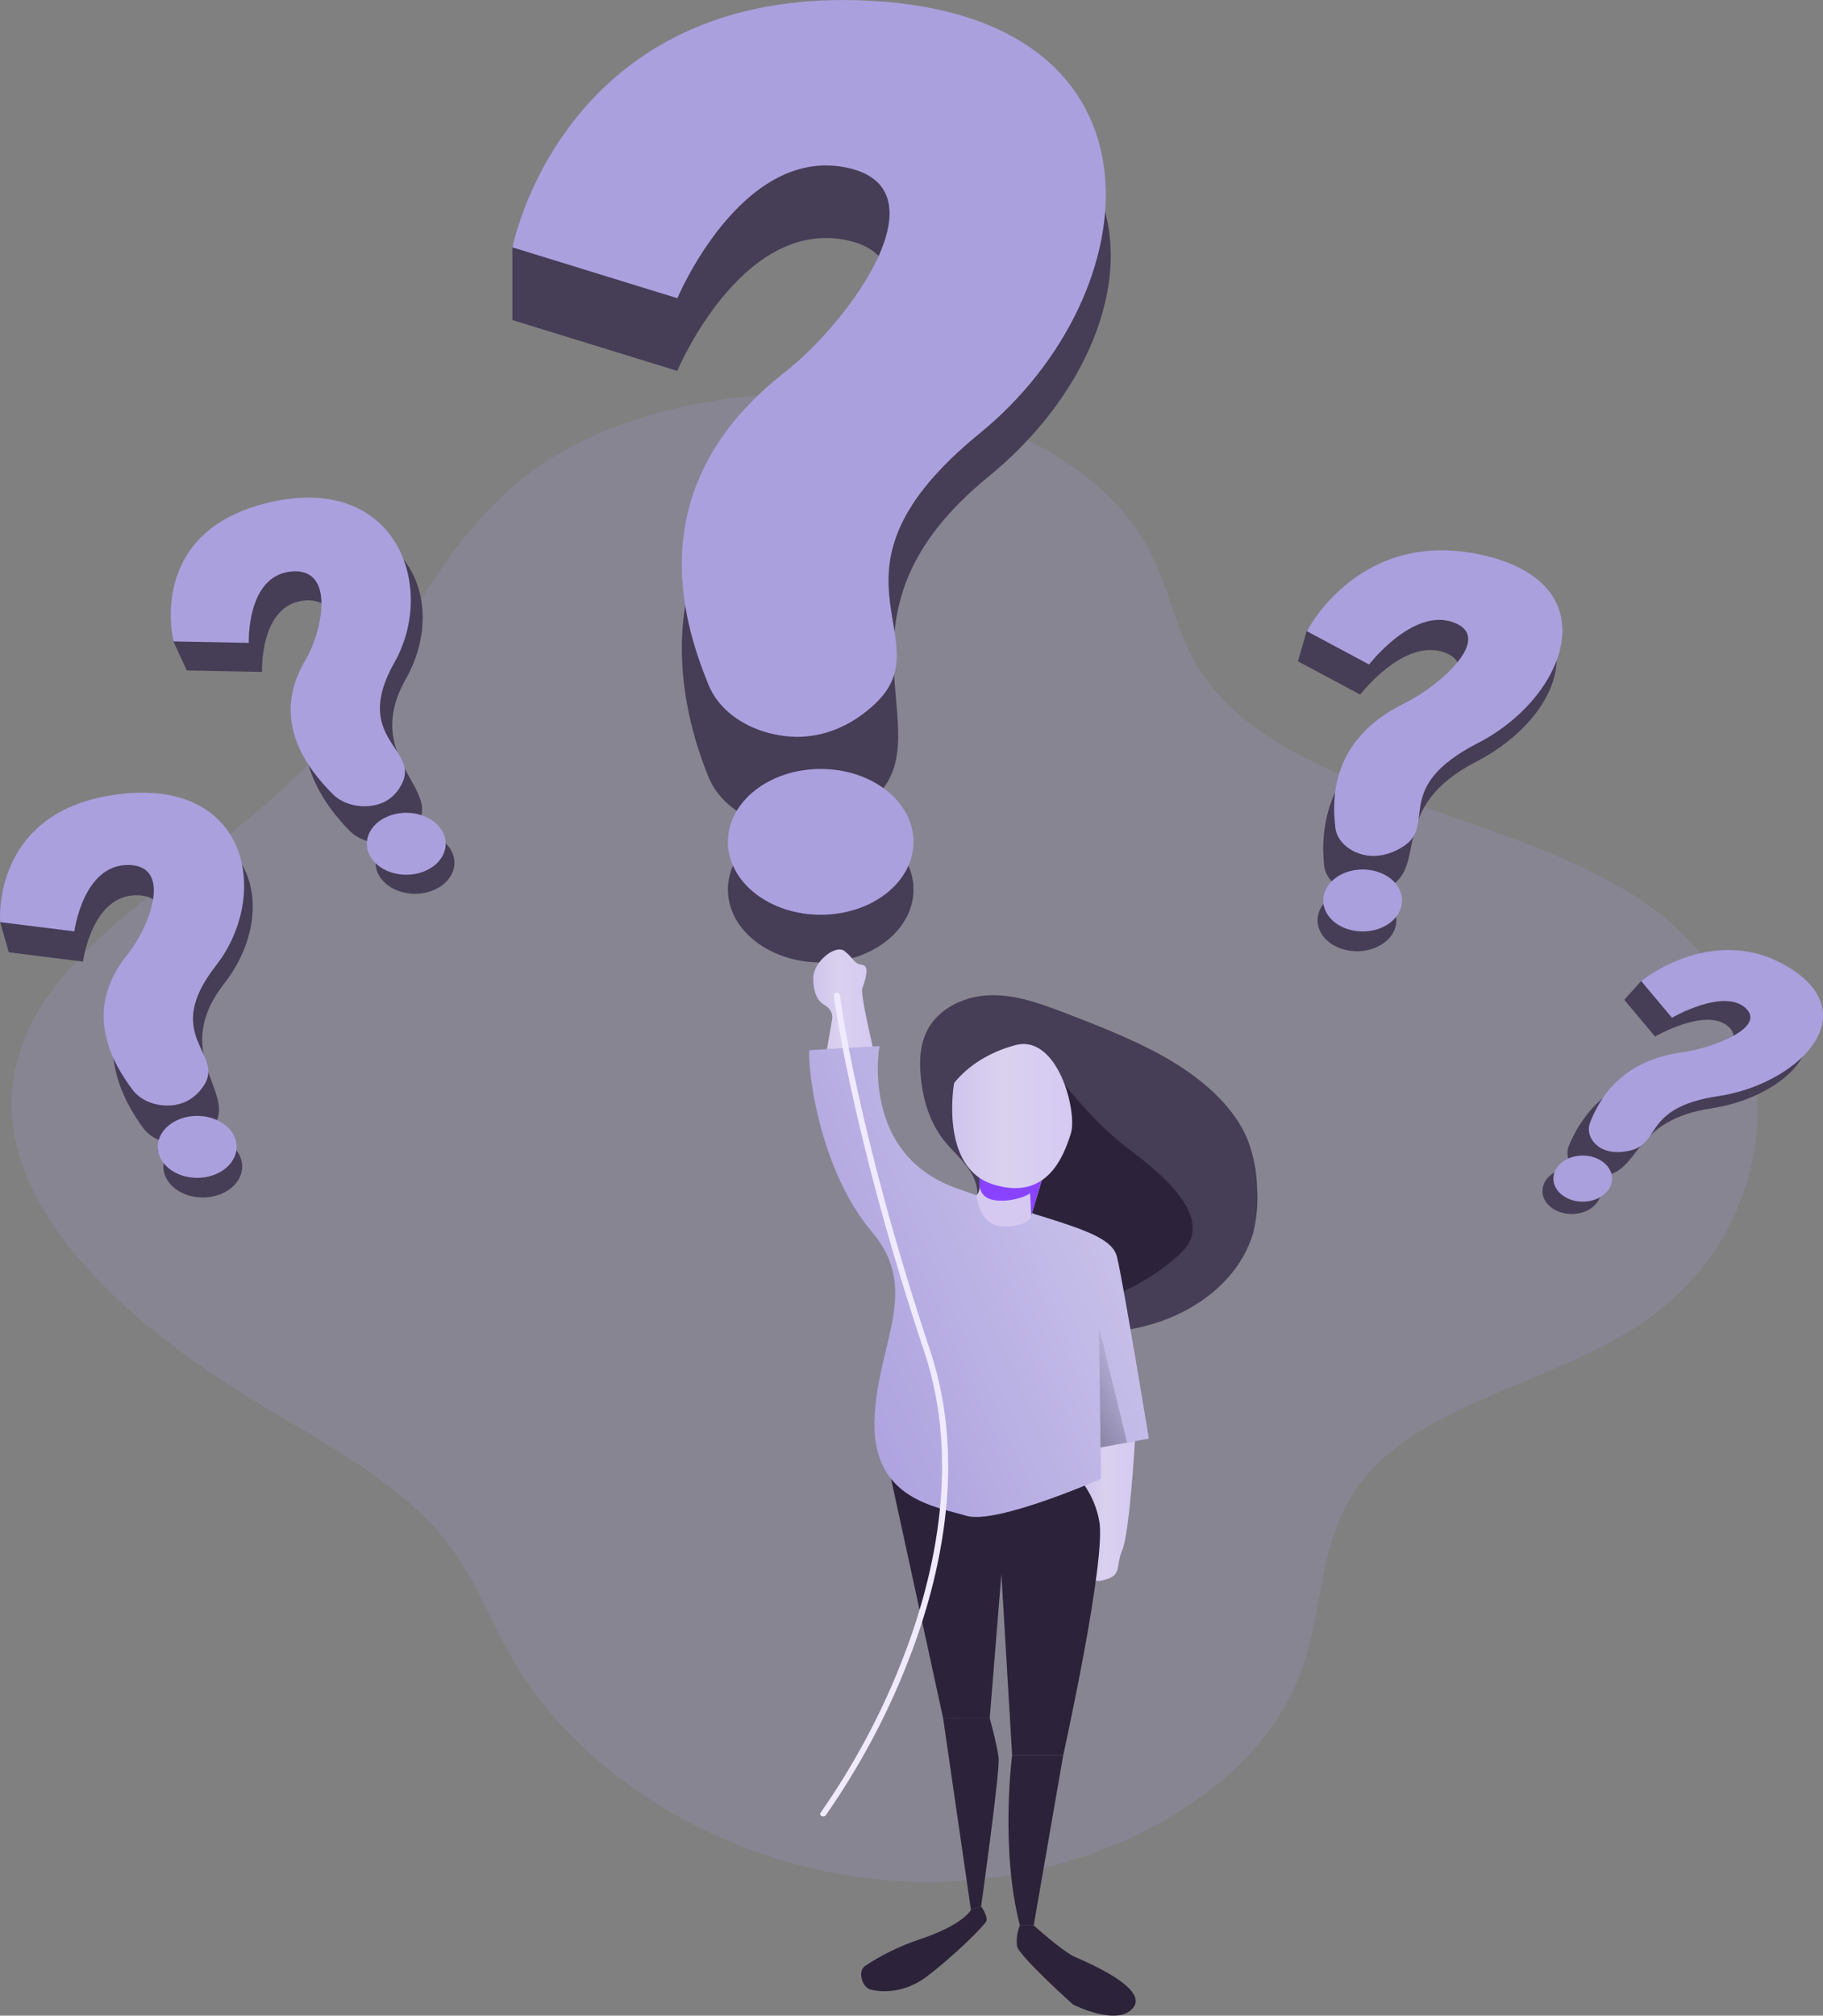 <svg width="351" height="388" viewBox="0 0 351 388" fill="none" xmlns="http://www.w3.org/2000/svg">
<rect x="0" y="0" width="351" height="388" fill="#808080" stroke="none"/>
<g clip-path="url(#clip0_117_372)">
<path opacity="0.18" d="M100.066 92.544C81.652 107.641 75.531 129.568 59.9 146.492C41.628 166.286 10.017 179.875 3.422 203.786C-3.803 230.117 23.214 254.256 50.465 270.567C63.588 278.428 77.682 286.009 86.22 297.1C91.561 304.042 94.401 311.962 98.678 319.347C112.25 342.919 142.241 360.905 175.139 362.217C208.037 363.528 241.675 346.461 250.587 321.559C254.939 309.385 253.851 295.763 262.281 285.024C273.311 270.938 296.475 266.593 313.227 256.579C345.27 237.437 347.039 194.476 316.641 173.723C289.988 155.547 245.404 153.166 230.421 128.055C226.359 121.25 225.205 113.597 221.65 106.623C203.154 70.356 131.809 66.513 100.066 92.544Z" fill="#ABA0DE"/>
<path d="M158.021 185.264C167.888 185.264 175.887 178.981 175.887 171.231C175.887 163.481 167.888 157.198 158.021 157.198C148.155 157.198 140.156 163.481 140.156 171.231C140.156 178.981 148.155 185.264 158.021 185.264Z" fill="#463D56"/>
<path d="M218.519 277.41C218.519 277.41 217.514 295.025 216.068 298.438C214.623 301.85 216.343 303.415 211.808 304.309C207.273 305.203 208.868 286.003 208.868 286.003L210.396 278.643L218.519 277.41Z" fill="url(#paint0_linear_117_372)"/>
<path d="M171.103 282.532L181.592 330.764H190.562L192.805 302.978L194.873 337.862H204.715C204.715 337.862 213.178 299.651 211.617 292.618C211.189 290.299 210.259 288.055 208.868 285.983L171.103 282.532Z" fill="#2C233A"/>
<path d="M177.289 207.335C176.924 203.61 177.181 199.65 179.731 196.499C180.77 195.232 182.135 194.149 183.738 193.322C185.342 192.495 187.149 191.942 189.042 191.697C194.498 191.045 199.839 193.002 204.822 194.894C212.131 197.712 219.49 200.557 225.918 204.465C232.347 208.373 237.87 213.494 240.303 219.594C241.397 222.564 241.981 225.636 242.039 228.728C242.238 231.612 241.984 234.504 241.283 237.339C240.019 241.683 237.279 245.675 233.355 248.892C229.431 252.109 224.47 254.429 219 255.607C206.541 258.151 192.347 254.556 181.077 259.417C180.338 259.82 179.48 260.067 178.585 260.135C177.977 260.089 177.4 259.901 176.929 259.595C176.459 259.289 176.115 258.879 175.944 258.419C175.624 257.492 175.624 256.514 175.944 255.587C176.732 252.707 178.577 250.072 181.251 248.006C184.69 245.364 189.274 243.837 193.028 241.482C193.667 241.148 194.155 240.664 194.424 240.099C194.872 238.794 193.145 237.718 191.558 237.235C189.972 236.752 188.078 236.322 187.447 235.089C186.932 234.09 187.447 232.981 187.804 231.938C189.241 227.371 186.143 224.304 182.945 220.918C179.233 217.004 177.754 212.111 177.289 207.335Z" fill="#463D56"/>
<path d="M204.947 208.686C204.947 208.686 210.545 216.038 216.982 220.905C223.419 225.772 234.382 234.521 227.397 241.163C223.201 245.15 217.857 248.297 211.807 250.342L197.63 239.153V220.886L204.947 208.686Z" fill="#2C233A"/>
<path d="M155.812 202.155L169.334 201.366C169.334 201.366 165.538 221.982 183.993 228.676C202.448 235.369 213.801 236.765 215.056 241.932C216.31 247.1 221.193 276.921 221.193 276.921L211.899 278.624L211.617 255.561L211.974 284.652C211.974 284.652 191.842 293.525 186.044 291.776C180.247 290.028 168.079 288.573 168.37 273.75C168.661 258.928 177.506 248.437 167.905 237.157C158.304 225.877 155.563 207.498 155.812 202.155Z" fill="#ABA0DE"/>
<path d="M155.812 202.155L169.334 201.366C169.334 201.366 165.538 221.982 183.993 228.676C202.448 235.369 213.801 236.765 215.056 241.932C216.31 247.1 221.193 276.921 221.193 276.921L211.899 278.624L211.617 255.561L211.974 284.652C211.974 284.652 191.842 293.525 186.044 291.776C180.247 290.028 168.079 288.573 168.37 273.75C168.661 258.928 177.506 248.437 167.905 237.157C158.304 225.877 155.563 207.498 155.812 202.155Z" fill="url(#paint1_linear_117_372)"/>
<path d="M188.004 230.117C188.004 230.117 188.519 236.25 193.535 236.1C198.552 235.95 198.56 233.98 198.56 233.98L201.75 223.293L188.004 223.946C188.004 223.946 189.565 228.473 188.004 230.117Z" fill="url(#paint2_linear_117_372)"/>
<path d="M188.627 226.751C188.627 226.751 187.995 229.909 190.578 230.802C193.161 231.696 197.323 230.574 198.327 229.674L198.56 233.954L200.886 226.157L188.627 226.751Z" fill="#8943FF"/>
<path d="M183.702 208.477C183.702 208.477 180.803 224.709 191.218 227.99C201.633 231.272 204.823 222.465 206.168 218.237C207.514 214.009 203.618 198.86 195.371 201.216C190.542 202.522 186.425 205.083 183.702 208.477Z" fill="url(#paint3_linear_117_372)"/>
<path d="M159.225 201.959C159.225 201.959 160.197 196.283 160.222 196.179C160.308 195.652 160.209 195.117 159.937 194.631C159.665 194.144 159.229 193.726 158.677 193.419C157.68 192.832 156.584 191.462 156.584 188.298C156.584 185.134 160.853 181.709 162.614 183.079C164.375 184.449 164.383 185.532 166.019 185.734C167.655 185.936 166.393 189.198 166.019 190.301C165.645 191.403 168.029 201.463 168.029 201.463L159.225 201.959Z" fill="url(#paint4_linear_117_372)"/>
<path d="M211.616 255.587L217.015 277.684L211.899 278.624L211.616 255.587Z" fill="url(#paint5_linear_117_372)"/>
<path d="M194.872 337.862C194.872 337.862 192.538 355.934 196.367 370.62H199.033L204.714 337.862H194.872ZM181.592 330.764L186.941 367.619L188.901 366.966C188.901 366.966 192.572 340.87 192.273 338.352C191.974 335.833 190.562 330.751 190.562 330.751L181.592 330.764Z" fill="#2C233A"/>
<path d="M188.901 366.979C188.901 366.979 190.089 368.558 189.956 369.68C189.856 370.45 183.079 377.053 178.237 380.615C173.005 384.464 167.93 383.042 167.93 383.042C166.036 382.892 165.056 379.473 166.501 378.475C169.651 376.355 173.19 374.622 177 373.334C185.679 370.45 186.966 367.593 186.966 367.593L188.901 366.979ZM196.368 370.62C195.847 371.902 195.658 373.253 195.812 374.593C196.144 376.505 206.609 385.86 206.609 385.86C206.609 385.86 215.18 390.231 218.187 386.473C221.193 382.716 209.316 377.731 206.958 376.687C204.599 375.643 199.034 370.626 199.034 370.626L196.368 370.62Z" fill="#2C233A"/>
<path d="M136.41 149.538C137.548 152.401 139.802 154.911 142.855 156.712C145.907 158.514 149.603 159.517 153.42 159.579C158.196 159.579 163.569 158.15 168.553 153.42C181.842 140.816 157.382 118.601 190.33 91.742C223.278 64.882 226.708 17.269 167.531 14.105C122.341 11.704 103.853 33.782 98.653 47.6V61.607L130.397 71.393C130.397 71.393 142.54 42.452 162.531 46.138C182.523 49.824 163.694 75.777 151.078 85.641C123.279 107.386 131.319 137.11 136.41 149.538Z" fill="#463D56"/>
<path d="M136.41 131.8C137.555 134.659 139.812 137.164 142.862 138.965C145.913 140.766 149.605 141.771 153.419 141.84C158.195 141.84 163.569 140.137 168.552 135.414C181.841 122.803 155.687 110.27 188.643 83.41C221.6 56.551 226.732 3.288 167.556 0.144C108.379 -3.001 98.678 47.619 98.678 47.619L130.421 57.405C130.421 57.405 142.539 28.497 162.531 32.17C182.522 35.843 163.693 61.803 151.077 71.674C123.279 93.399 131.318 119.371 136.41 131.8Z" fill="#ABA0DE"/>
<path d="M158.021 176.085C167.888 176.085 175.887 169.802 175.887 162.052C175.887 154.301 167.888 148.018 158.021 148.018C148.155 148.018 140.156 154.301 140.156 162.052C140.156 169.802 148.155 176.085 158.021 176.085Z" fill="#ABA0DE"/>
<path d="M86.784 168.608C88.559 165.625 86.919 162.076 83.121 160.681C79.323 159.287 74.805 160.575 73.03 163.559C71.254 166.542 72.894 170.091 76.693 171.485C80.491 172.88 85.009 171.592 86.784 168.608Z" fill="#463D56"/>
<path d="M67.283 159.892C68.269 160.905 69.633 161.65 71.186 162.022C72.738 162.394 74.4 162.375 75.937 161.967C77.848 161.432 79.725 160.238 80.846 157.778C83.819 151.254 69.949 145.141 78.163 130.651C86.377 116.161 78.944 96.726 54.725 102.232C36.22 106.421 32.906 117.349 33.38 123.468L35.963 129.053L50.448 129.34C50.448 129.34 49.949 116.403 58.62 115.594C67.291 114.785 64.559 127.304 61.336 132.687C54.243 144.548 62.947 155.508 67.283 159.892Z" fill="#463D56"/>
<path d="M64.011 152.8C64.993 153.815 66.356 154.561 67.908 154.934C69.459 155.306 71.121 155.286 72.657 154.875C74.576 154.34 76.403 153.042 77.516 150.582C80.497 144.058 67.74 142.003 75.946 127.513C84.152 113.023 76.37 91.161 52.142 96.648C27.915 102.134 33.422 123.468 33.422 123.468L47.906 123.749C47.906 123.749 47.416 110.818 56.079 110.009C64.742 109.2 62.017 121.72 58.795 127.096C51.694 138.956 59.667 148.416 64.011 152.8Z" fill="#ABA0DE"/>
<path d="M81.558 167.775C85.324 166.327 86.882 162.755 85.039 159.797C83.196 156.839 78.649 155.615 74.884 157.063C71.118 158.511 69.56 162.082 71.403 165.04C73.246 167.998 77.793 169.222 81.558 167.775Z" fill="#ABA0DE"/>
<path d="M46.461 223.287C46.777 224.439 46.652 225.639 46.101 226.735C45.55 227.831 44.598 228.774 43.365 229.446C42.131 230.117 40.673 230.486 39.172 230.507C37.672 230.527 36.198 230.198 34.936 229.561C33.674 228.923 32.68 228.007 32.081 226.926C31.482 225.846 31.303 224.65 31.569 223.49C31.834 222.33 32.531 221.258 33.572 220.409C34.613 219.56 35.95 218.972 37.416 218.72C38.392 218.551 39.401 218.535 40.384 218.674C41.368 218.812 42.307 219.102 43.147 219.526C43.988 219.951 44.713 220.501 45.282 221.147C45.85 221.792 46.251 222.519 46.461 223.287Z" fill="#463D56"/>
<path d="M27.558 217.108C28.363 218.216 29.591 219.096 31.068 219.626C32.545 220.155 34.196 220.306 35.788 220.057C37.773 219.724 39.842 218.752 41.353 216.417C45.398 210.232 32.666 202.762 43.222 189.244C53.778 175.726 49.667 155.717 24.734 158.659C5.689 160.903 0.581 171.394 0.033 177.507L1.694 183.314L15.98 185.101C15.98 185.101 17.641 172.229 26.378 172.321C35.116 172.412 30.307 184.54 26.221 189.538C17.192 200.557 23.995 212.32 27.558 217.108Z" fill="#463D56"/>
<path d="M25.498 209.743C26.304 210.849 27.532 211.729 29.009 212.258C30.486 212.787 32.137 212.939 33.729 212.691C35.714 212.359 37.74 211.256 39.26 208.94C43.305 202.755 30.996 199.428 41.553 185.91C52.109 172.392 48.039 149.91 23.106 152.853C-1.827 155.795 0.033 177.507 0.033 177.507L14.319 179.282C14.319 179.282 15.98 166.41 24.717 166.501C33.455 166.592 28.646 178.721 24.56 183.718C15.573 194.75 21.927 204.954 25.498 209.743Z" fill="#ABA0DE"/>
<path d="M38.533 226.71C42.714 226.465 45.85 223.604 45.538 220.319C45.225 217.035 41.583 214.572 37.402 214.817C33.221 215.062 30.085 217.923 30.397 221.207C30.709 224.492 34.352 226.955 38.533 226.71Z" fill="#ABA0DE"/>
<path d="M268.676 178.473C268.341 179.622 267.58 180.668 266.489 181.478C265.398 182.287 264.025 182.825 262.545 183.022C261.066 183.219 259.544 183.067 258.174 182.586C256.804 182.104 255.647 181.314 254.848 180.315C254.049 179.317 253.646 178.155 253.688 176.976C253.729 175.798 254.215 174.655 255.084 173.693C255.952 172.732 257.164 171.994 258.566 171.573C259.969 171.152 261.498 171.067 262.962 171.329C264.925 171.682 266.629 172.633 267.701 173.972C268.772 175.311 269.123 176.93 268.676 178.473Z" fill="#463D56"/>
<path d="M254.946 166.547C255.07 167.816 255.698 169.022 256.741 169.996C257.784 170.969 259.19 171.662 260.76 171.975C262.729 172.34 265.137 172.138 267.77 170.552C274.788 166.318 267.346 155.293 284.24 146.616C301.133 137.939 308.326 118.464 284.165 112.756C265.727 108.391 255.395 116.161 251.574 121.504L249.913 127.298L261.89 133.704C261.89 133.704 270.403 122.614 278.243 125.641C286.084 128.668 275.145 138.004 268.725 141.155C254.581 148.097 254.348 161.014 254.946 166.547Z" fill="#463D56"/>
<path d="M257.09 159.194C257.212 160.463 257.84 161.67 258.883 162.644C259.926 163.618 261.333 164.31 262.903 164.622C264.88 164.994 267.322 164.674 269.955 163.089C276.973 158.855 267.654 151.711 284.556 143.034C301.458 134.357 309.996 112.684 285.91 106.956C261.824 101.228 251.633 121.505 251.633 121.505L263.609 127.911C263.609 127.911 272.123 116.82 279.963 119.841C287.803 122.862 276.865 132.237 270.453 135.362C256.267 142.303 256.467 153.668 257.09 159.194Z" fill="#ABA0DE"/>
<path d="M269.417 175.539C270.967 172.479 269.066 169.011 265.171 167.793C261.275 166.576 256.861 168.069 255.311 171.129C253.761 174.189 255.662 177.657 259.557 178.874C263.453 180.092 267.867 178.599 269.417 175.539Z" fill="#ABA0DE"/>
<path d="M307.222 231.82C306.578 232.535 305.679 233.084 304.638 233.398C303.597 233.712 302.461 233.776 301.373 233.582C300.285 233.389 299.295 232.947 298.528 232.312C297.76 231.676 297.249 230.877 297.06 230.013C296.871 229.15 297.012 228.262 297.465 227.462C297.918 226.662 298.663 225.985 299.606 225.517C300.548 225.049 301.646 224.811 302.761 224.833C303.876 224.856 304.957 225.137 305.868 225.642C306.474 225.977 306.99 226.403 307.386 226.896C307.781 227.388 308.05 227.937 308.176 228.51C308.301 229.084 308.282 229.672 308.118 230.24C307.955 230.808 307.65 231.345 307.222 231.82Z" fill="#463D56"/>
<path d="M302.073 220.572C301.704 221.474 301.705 222.445 302.076 223.346C302.447 224.247 303.169 225.034 304.141 225.596C304.91 226.013 305.793 226.282 306.719 226.383C307.645 226.484 308.588 226.413 309.473 226.177C315.826 224.826 314.672 215.588 329.406 213.37C344.14 211.152 356.092 199.356 341.54 190.066C330.436 182.974 320.536 186.021 315.984 188.846L312.737 192.454L318.667 199.526C318.667 199.526 328.509 193.798 332.786 197.608C337.064 201.418 326.208 205.437 320.66 206.167C308.468 207.798 303.642 216.625 302.073 220.572Z" fill="#463D56"/>
<path d="M306.191 215.986C305.822 216.889 305.823 217.86 306.194 218.763C306.565 219.665 307.288 220.454 308.259 221.016C309.48 221.708 311.274 222.034 313.65 221.525C320.004 220.175 316.141 213.194 330.917 210.982C345.693 208.77 359.347 195.748 344.796 186.458C330.244 177.168 315.992 188.846 315.992 188.846L321.922 195.912C321.922 195.912 331.764 190.183 336.042 194C340.319 197.817 329.464 201.829 323.915 202.56C311.715 204.191 307.761 212.046 306.191 215.986Z" fill="#ABA0DE"/>
<path d="M309.395 229.385C311.16 227.365 310.506 224.603 307.934 223.217C305.362 221.83 301.846 222.344 300.081 224.364C298.316 226.385 298.971 229.146 301.542 230.532C304.114 231.919 307.63 231.405 309.395 229.385Z" fill="#ABA0DE"/>
<path d="M158.511 349.658C158.406 349.658 158.303 349.635 158.212 349.593C158.142 349.562 158.08 349.521 158.031 349.471C157.981 349.422 157.945 349.364 157.925 349.303C157.905 349.242 157.901 349.178 157.913 349.116C157.925 349.054 157.954 348.994 157.996 348.94C164.29 339.899 169.423 330.388 173.32 320.548C179.483 305.183 185.297 282.251 177.971 260.239C163.852 217.865 160.579 191.847 160.53 191.586C160.516 191.463 160.565 191.34 160.666 191.244C160.767 191.149 160.912 191.089 161.07 191.077C161.225 191.066 161.379 191.104 161.499 191.182C161.619 191.261 161.694 191.373 161.709 191.495C161.709 191.756 165.031 217.709 179.101 259.998C186.501 282.232 180.646 305.36 174.425 320.848C170.498 330.742 165.334 340.308 159.01 349.404C158.962 349.476 158.891 349.538 158.804 349.583C158.716 349.628 158.616 349.653 158.511 349.658Z" fill="#F0EAFF"/>
</g>
<defs>
<linearGradient id="paint0_linear_117_372" x1="208.593" y1="290.863" x2="218.519" y2="290.863" gradientUnits="userSpaceOnUse">
<stop stop-color="#CFC4EC"/>
<stop offset="0.42" stop-color="#DAD1EF"/>
<stop offset="1" stop-color="#D5C9F2"/>
</linearGradient>
<linearGradient id="paint1_linear_117_372" x1="149.932" y1="253.395" x2="327.692" y2="175.308" gradientUnits="userSpaceOnUse">
<stop stop-color="white" stop-opacity="0"/>
<stop offset="0.99" stop-color="white"/>
</linearGradient>
<linearGradient id="paint2_linear_117_372" x1="200.039" y1="215.484" x2="195.707" y2="229.525" gradientUnits="userSpaceOnUse">
<stop stop-color="#CFC4EC"/>
<stop offset="0.42" stop-color="#DAD1EF"/>
<stop offset="1" stop-color="#D5C9F2"/>
</linearGradient>
<linearGradient id="paint3_linear_117_372" x1="183.328" y1="214.838" x2="206.426" y2="214.838" gradientUnits="userSpaceOnUse">
<stop stop-color="#CFC4EC"/>
<stop offset="0.42" stop-color="#DAD1EF"/>
<stop offset="1" stop-color="#D5C9F2"/>
</linearGradient>
<linearGradient id="paint4_linear_117_372" x1="156.584" y1="192.362" x2="168.029" y2="192.362" gradientUnits="userSpaceOnUse">
<stop stop-color="#CFC4EC"/>
<stop offset="0.42" stop-color="#DAD1EF"/>
<stop offset="1" stop-color="#D5C9F2"/>
</linearGradient>
<linearGradient id="paint5_linear_117_372" x1="220.619" y1="264.636" x2="175.379" y2="287.894" gradientUnits="userSpaceOnUse">
<stop stop-opacity="0"/>
<stop offset="1"/>
</linearGradient>
<clipPath id="clip0_117_372">
<rect width="351" height="388" fill="white"/>
</clipPath>
</defs>
</svg>
